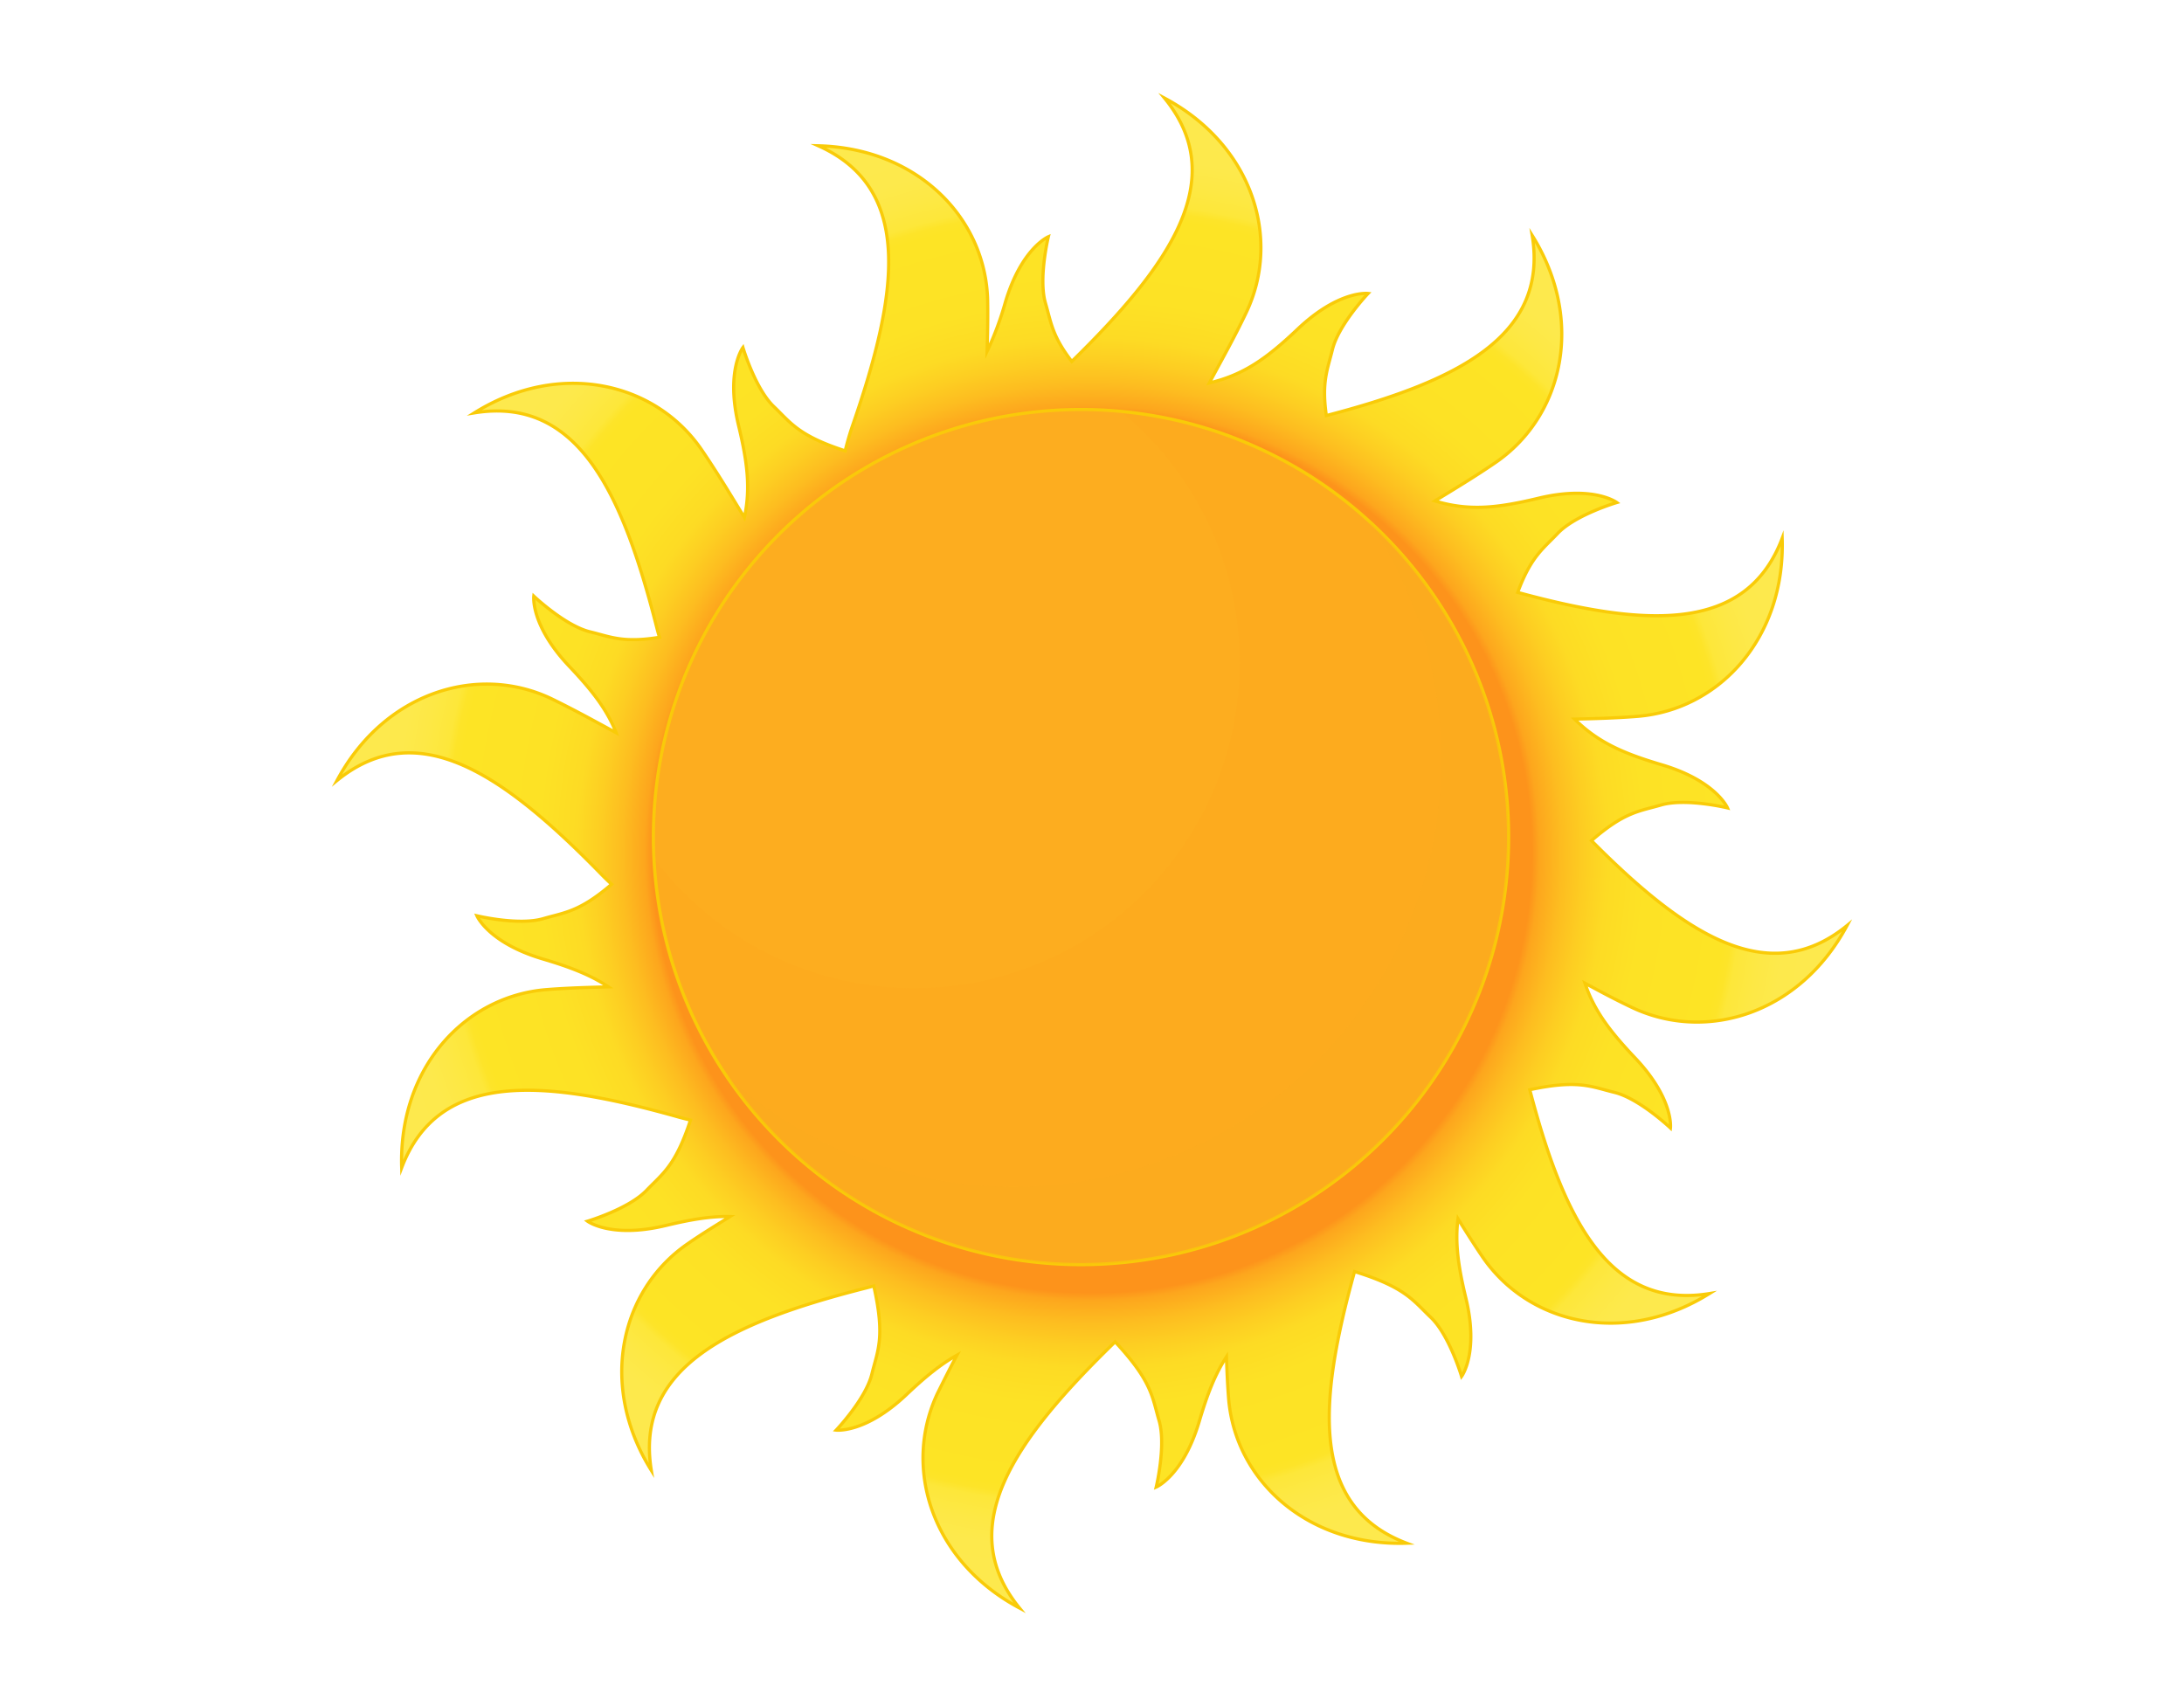 <svg xmlns="http://www.w3.org/2000/svg" xmlns:xlink="http://www.w3.org/1999/xlink" viewBox="0 0 512 400"><defs><style>.cls-1{isolation:isolate;}.cls-2,.cls-3{stroke:#f9cb08;stroke-miterlimit:10;stroke-width:0.75px;}.cls-2{fill:url(#radial-gradient);}.cls-3,.cls-5{fill:#fdab1e;}.cls-4{fill:#ffb522;opacity:0.15;mix-blend-mode:screen;}.cls-5{opacity:0.2;mix-blend-mode:multiply;}</style><radialGradient id="radial-gradient" cx="266.09" cy="-1.77" r="177.75" gradientTransform="translate(-9.6 183.81) rotate(3.87)" gradientUnits="userSpaceOnUse"><stop offset="0" stop-color="#fd931b"/><stop offset="0.53" stop-color="#fd931b"/><stop offset="0.58" stop-color="#fd931b"/><stop offset="0.59" stop-color="#fda61d"/><stop offset="0.62" stop-color="#fdbd20"/><stop offset="0.65" stop-color="#fdce22"/><stop offset="0.68" stop-color="#fddb24"/><stop offset="0.73" stop-color="#fde225"/><stop offset="0.84" stop-color="#fde425"/><stop offset="0.85" stop-color="#fde429"/><stop offset="0.86" stop-color="#fde73a"/><stop offset="0.89" stop-color="#fde845"/><stop offset="0.92" stop-color="#fde94c"/><stop offset="1" stop-color="#fde94e"/></radialGradient></defs><g class="cls-1"><g id="Layer_1" data-name="Layer 1"><path class="cls-2" d="M373.09,197.09c7.83-6.81,11.24-6.87,16.3-8.35,5.78-1.69,15.59.67,15.59.67s-2.67-6.33-15.42-10.11c-9.22-2.73-15-5.33-20.43-10.7,4.57-.11,9.47-.23,14.67-.64,19.22-1.5,34.77-18.39,34-41.75-8.42,22.19-31.82,20.89-62,12.68,3.13-8.46,6-10.25,9.39-13.85,4.16-4.36,13.84-7.22,13.84-7.22s-5.47-4.13-18.41-1c-9.85,2.36-16.32,3-24.24.63,4.45-2.73,9.29-5.62,14.3-9.06C366.55,97.44,371.57,75,359.2,55.2c3.84,23.67-17.55,34.22-48.26,42.23-1.14-7.94.3-10.85,1.42-15.45,1.42-5.86,8.37-13.18,8.37-13.18s-6.8-.84-16.47,8.31c-7.37,7-12.69,10.75-20.75,12.68,2.67-5,5.74-10.4,8.64-16.49C300.46,55.91,293.61,34,273,23c15.39,18.87,1.5,39-21.74,61.74-4.64-6-4.85-9.2-6.16-13.64-1.7-5.78.67-15.6.67-15.6s-6.32,2.68-10.1,15.42a73.36,73.36,0,0,1-4.26,11.44c.11-3.74.2-7.67.13-11.82-.38-19.27-16.33-35.78-39.7-36.36,22.32,10,18.8,34.45,8.1,65.38-.74,2.13-1.32,4.18-1.8,6.14-11-3.56-12.77-6.6-16.74-10.39-4.35-4.16-7.23-13.84-7.23-13.84s-4.13,5.48-1,18.4c2.08,8.68,2.78,14.73,1.34,21.45-3-4.9-6.23-10.33-10.11-16C153.45,89.45,131,84.42,111.2,96.8c24.16-3.92,34.65,18.44,42.72,50.15.21.85.44,1.66.68,2.46-8.59,1.4-11.52-.13-16.28-1.28-5.85-1.42-13.18-8.37-13.18-8.37s-.84,6.8,8.31,16.46c5.38,5.68,8.84,10.14,11,15.58-4.64-2.51-9.63-5.29-15.2-8C111.9,155.54,90,162.39,79,183c19-15.47,39.22-1.36,62.07,22.08.77.78,1.54,1.53,2.31,2.24-7.58,6.5-11,6.59-16,8.05-5.76,1.7-15.58-.66-15.58-.66s2.67,6.32,15.41,10.11c6.48,1.92,11.27,3.77,15.42,6.55-4.52.12-9.34.24-14.46.64-19.21,1.51-34.78,18.39-34,41.76,8.67-22.87,33.27-20.79,64.78-11.91,1,.28,2,.52,2.92.75-3.52,10.75-6.53,12.53-10.3,16.46-4.15,4.36-13.84,7.24-13.84,7.24s5.48,4.13,18.42,1c5.87-1.41,10.54-2.19,15-2.09-3.19,2-6.51,4-9.92,6.37-15.88,10.91-20.92,33.31-8.54,53.15-3.92-24.15,18.43-34.64,50.15-42.72.67-.16,1.31-.35,2-.53,2.72,12.09.9,15.13-.44,20.62-1.41,5.86-8.37,13.18-8.37,13.18s6.81.83,16.47-8.31c4.34-4.12,8-7.11,11.85-9.26-1.51,2.81-3,5.78-4.56,8.93C211.54,344.1,218.4,366,239,377c-15.48-19-1.36-39.22,22.07-62.06.11-.11.22-.24.35-.35,8.74,9.39,8.68,13,10.3,18.46,1.69,5.78-.67,15.6-.67,15.6s6.32-2.67,10.1-15.42c1.88-6.33,3.68-11,6.37-15.12.1,3.1.24,6.33.5,9.7,1.5,19.21,18.38,34.76,41.76,34-22.61-8.58-20.83-32.72-12.23-63.69,12,3.71,13.75,6.83,17.88,10.75,4.35,4.15,7.21,13.84,7.21,13.84s4.13-5.48,1-18.41c-1.79-7.42-2.55-12.92-1.84-18.56,1.79,2.89,3.68,5.89,5.79,9,10.91,15.89,33.3,20.92,53.15,8.54-23.56,3.82-34.12-17.34-42.11-47.79,11.4-2.45,14.45-.69,19.8.61,5.86,1.42,13.18,8.37,13.18,8.37s.85-6.8-8.31-16.46c-6-6.34-9.61-11.15-11.74-17.5,3.47,1.88,7.11,3.84,11.09,5.72C400.11,244.46,422,237.62,433,217,414.64,232,395.05,219.2,373.09,197.09Z"/><path class="cls-3" d="M329.31,130.76a100.24,100.24,0,1,1-141.39-10.39A100.25,100.25,0,0,1,329.31,130.76Z"/><path class="cls-4" d="M272.09,105.5a76.6,76.6,0,0,0-9.2-9A100.17,100.17,0,0,0,153.32,201.26c1,1.35,2.07,2.69,3.2,4A76.33,76.33,0,1,0,272.09,105.5Z"/><path class="cls-5" d="M303.16,253.9a100.22,100.22,0,0,1-132.93-1.76,98.5,98.5,0,0,0,7.3,9.61,100.24,100.24,0,1,0,151.78-131,102.87,102.87,0,0,0-8.44-8.63A100.25,100.25,0,0,1,303.16,253.9Z"/></g></g></svg>